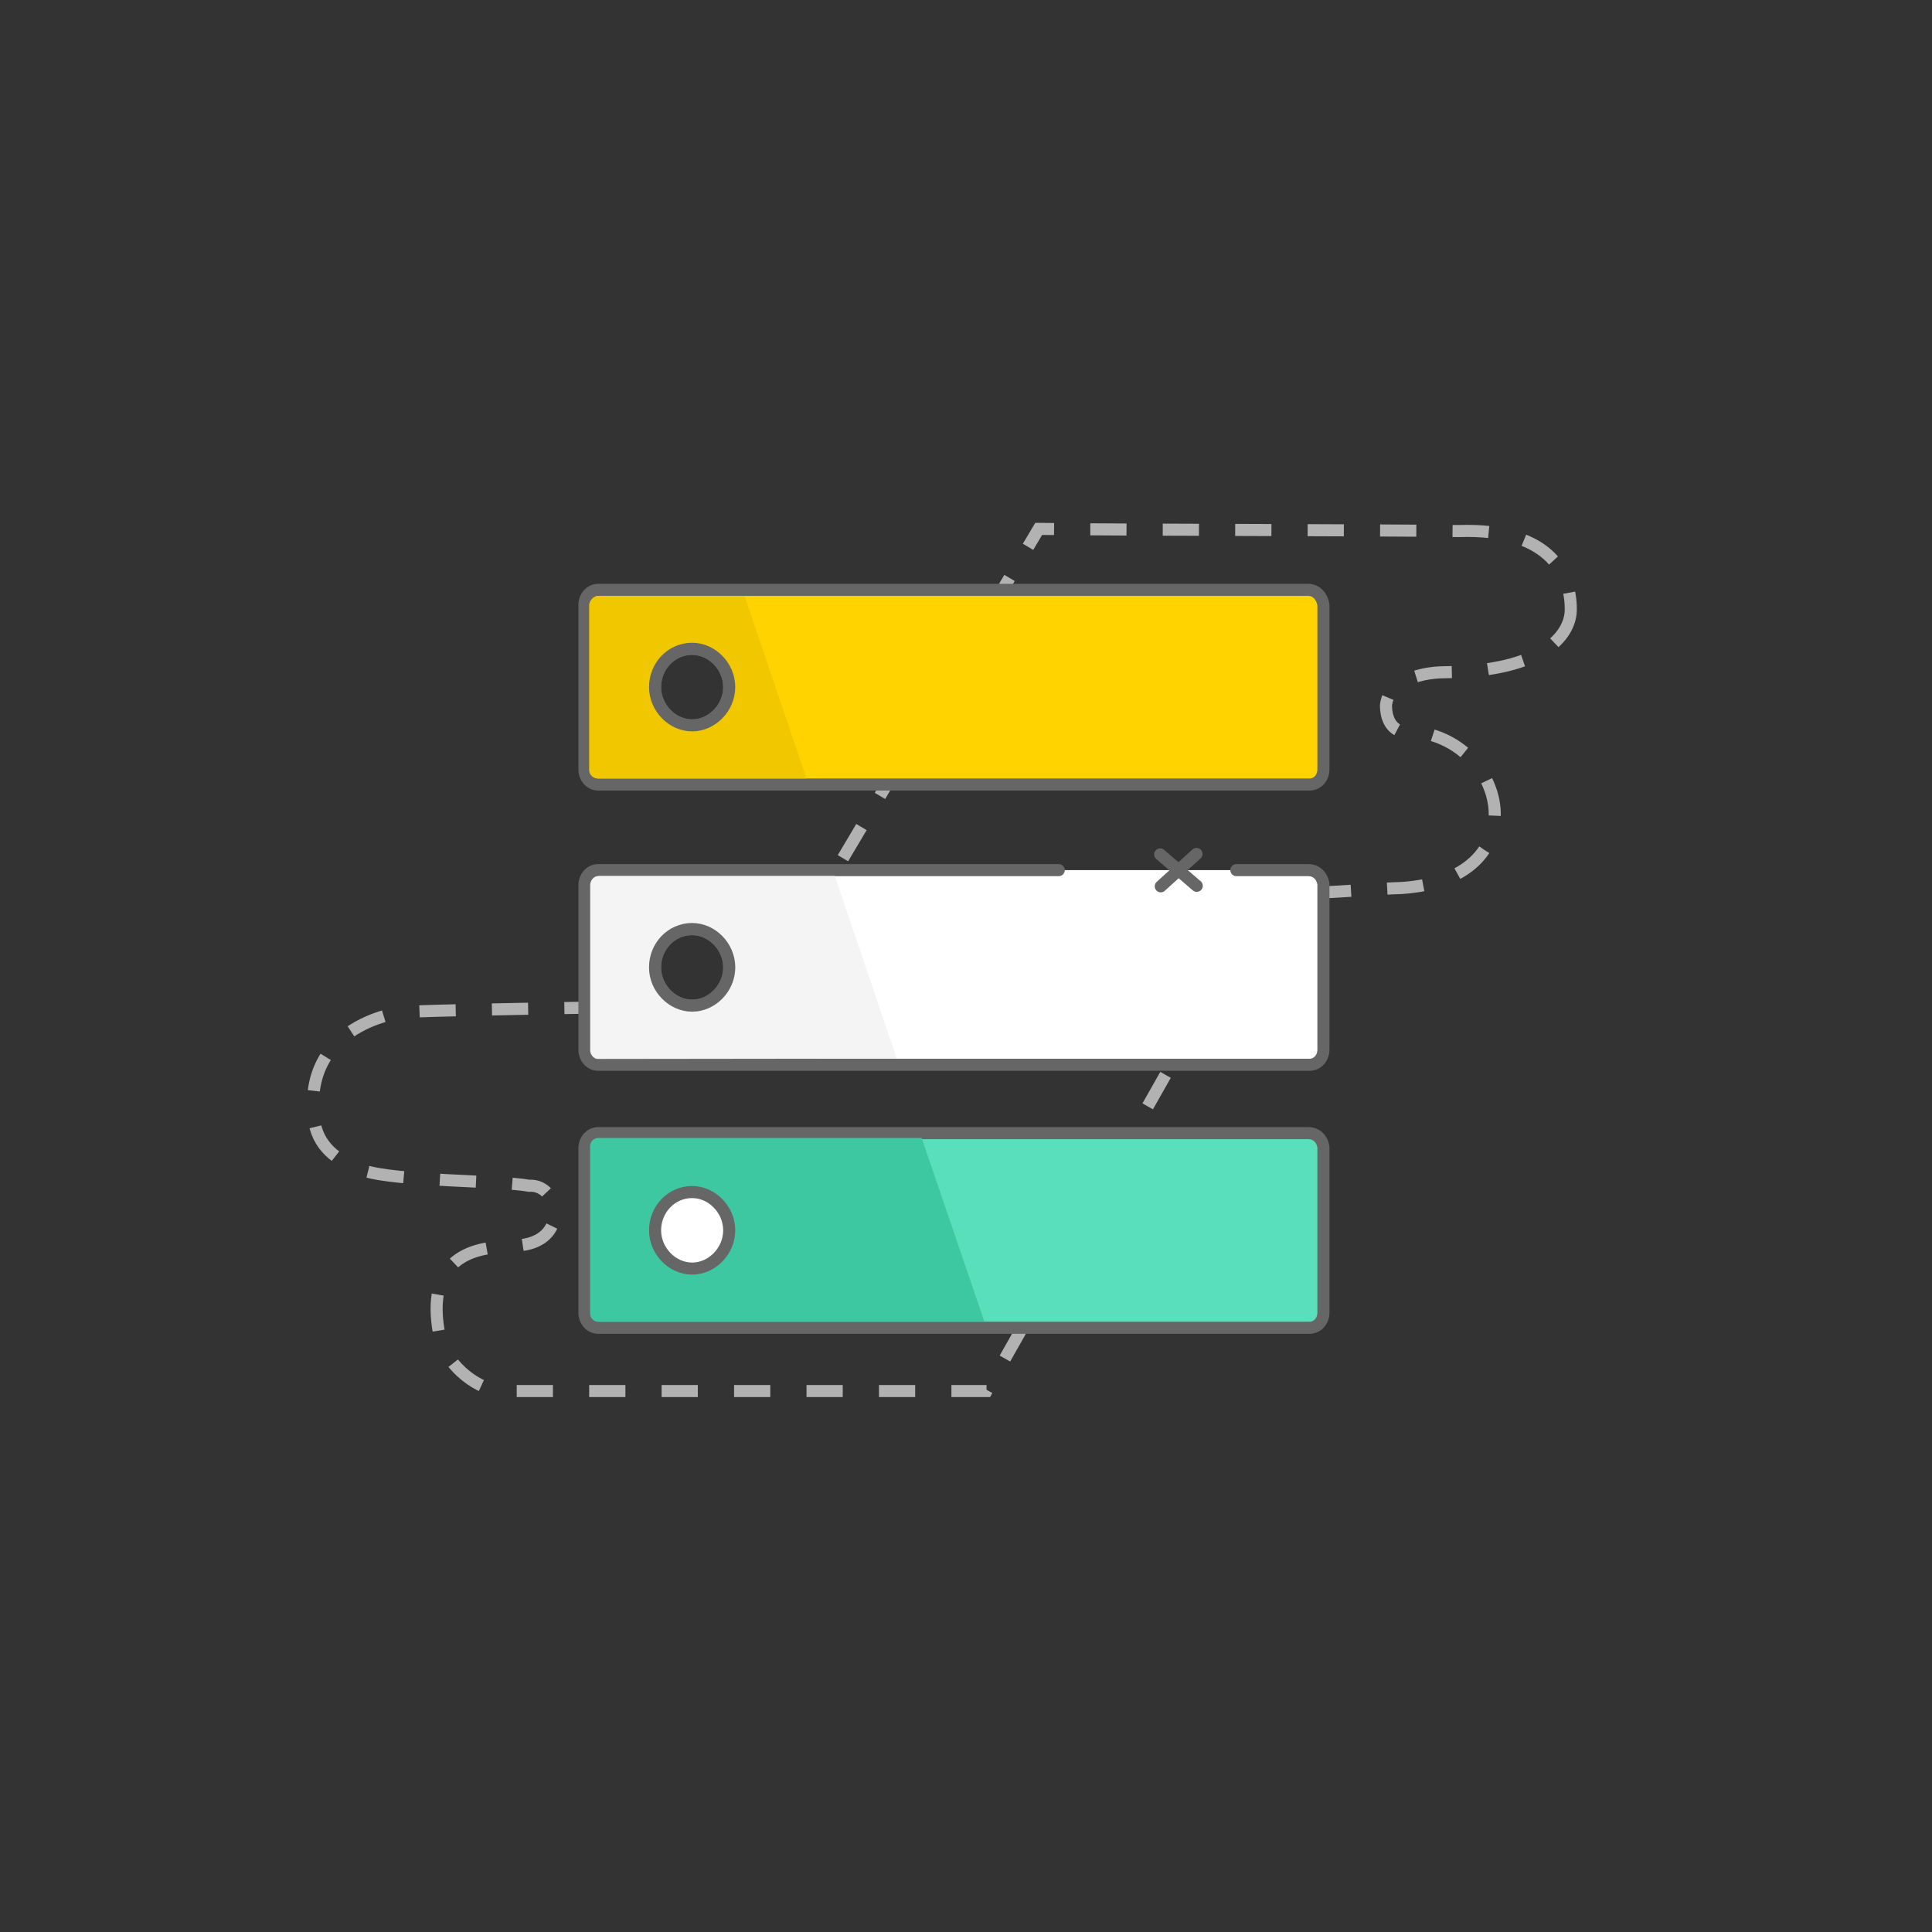 <?xml version="1.0" encoding="utf-8"?>
<!-- Generator: Adobe Illustrator 23.0.3, SVG Export Plug-In . SVG Version: 6.00 Build 0)  -->
<svg version="1.1" id="Layer_1" xmlns="http://www.w3.org/2000/svg" xmlns:xlink="http://www.w3.org/1999/xlink" x="0px" y="0px"
	 viewBox="0 0 160 160" style="enable-background:new 0 0 160 160;" xml:space="preserve">
<rect x="0" y="0" width="160" height="160" fill="#333333" stroke="none"/>
<style type="text/css">
	.st0{fill:none;}
	.st1{fill:none;stroke:#B2B2B2;stroke-miterlimit:10;stroke-dasharray:3;}
	.st2{fill:#59DFBB;stroke:#666666;stroke-miterlimit:10;}
	.st3{fill:#3EC8A1;}
	.st4{fill:#FFFFFF;stroke:#666666;stroke-linecap:round;stroke-miterlimit:10;}
	.st5{opacity:0.8;fill:#F1F1F1;enable-background:new    ;}
	.st6{fill:#FFD300;stroke:#666666;stroke-miterlimit:10;}
	.st7{fill:#F1C700;}
	.st8{fill:none;stroke:#666666;stroke-linecap:round;stroke-miterlimit:10;}
	.st9{fill:none;stroke:#666666;stroke-miterlimit:10;}
	.st10{fill:#FFFFFF;stroke:#666666;stroke-miterlimit:10;}
</style>
<g>
	<rect x="15" y="15" class="st0" width="130" height="130"/>
</g>
<g>
	<path class="st1" d="M130.08,50.64c-0.09,1.89-2.16,4.94-10.35,5.03c-2.61,0-4.86,1.05-4.95,2.8c0.01,0.91,0.36,1.8,1.17,2.07
		c8.64-0.29,12.07,12.21,0.13,13c-1.08,0-11.18,0.68-11.18,0.68L81.7,115.2c0,0-32.31,0-40.32,0c-2.25-0.27-4.5-2.44-4.95-4.42
		c-1.71-8.28,5.22-7.36,6.3-7.63c4.5-0.18,3.69-5.13,1.08-4.95c-2.43-0.45-10.98-0.36-13.68-1.26c-2.34-0.81-3.87-2.07-4.14-4.32
		c-0.9-7.92,7.29-8.82,7.56-8.82c5.94-0.27,29.02-0.55,29.02-0.55L86.02,43.8c7.02,0.09,27.77,0.09,34.79,0.18
		C128.73,43.71,130.17,47.94,130.08,50.64z"/>
	<path class="st2" d="M108.35,93.84h-58.8c-0.67,0-1.15,0.58-1.15,1.25v13.62c0,0.67,0.48,1.25,1.15,1.25h58.9
		c0.67,0,1.15-0.58,1.15-1.25V94.99C109.5,94.32,109.02,93.84,108.35,93.84z M57.32,105.06c-1.63,0-3.07-1.44-3.07-3.17
		c0-1.73,1.34-3.17,3.07-3.17c1.63,0,3.07,1.44,3.07,3.17C60.39,103.62,58.95,105.06,57.32,105.06z"/>
	<path class="st3" d="M76.33,94.24H49.54c-0.37,0-0.67,0.31-0.67,0.67v13.87c0,0.36,0.3,0.67,0.67,0.67h31.98L76.33,94.24z"/>
	<path class="st4" d="M87.68,72.06H49.55c-0.67,0-1.15,0.58-1.15,1.25v13.62c0,0.67,0.48,1.25,1.15,1.25h58.9
		c0.67,0,1.15-0.58,1.15-1.25V73.21c-0.1-0.67-0.58-1.15-1.25-1.15h-5.96 M57.32,76.95c1.63,0,3.07,1.44,3.07,3.17
		c0,1.73-1.44,3.17-3.07,3.17s-3.07-1.44-3.07-3.17S55.59,76.95,57.32,76.95z"/>
	<path class="st5" d="M69.13,72.54H49.65c-0.43,0-0.78,0.35-0.78,0.77v13.7c0,0.35,0.34,0.69,0.63,0.69l24.77-0.03L69.13,72.54z
		 M57.32,83.28c-1.63,0-3.07-1.44-3.07-3.17c0-1.73,1.34-3.17,3.07-3.17c1.63,0,3.07,1.44,3.07,3.17
		C60.39,81.85,58.95,83.28,57.32,83.28z"/>
	<path class="st6" d="M108.35,48.85h-58.8c-0.67,0-1.15,0.58-1.15,1.25v13.62c0,0.67,0.48,1.25,1.15,1.25h58.9
		c0.67,0,1.15-0.58,1.15-1.25V50.09C109.5,49.42,109.02,48.85,108.35,48.85z M57.32,53.74c1.63,0,3.07,1.44,3.07,3.17
		c0,1.73-1.44,3.17-3.07,3.17s-3.07-1.44-3.07-3.17C54.25,55.18,55.59,53.74,57.32,53.74z"/>
	<path class="st7" d="M61.66,49.35H49.6c-0.44,0-0.81,0.36-0.81,0.81v13.61c0,0.38,0.32,0.7,0.71,0.7h17.29L61.66,49.35z
		 M57.32,60.07c-1.63,0-3.07-1.44-3.07-3.17s1.34-3.17,3.07-3.17c1.63,0,3.07,1.44,3.07,3.17S58.95,60.07,57.32,60.07z"/>
	<g>
		<line class="st8" x1="96.08" y1="70.76" x2="99.11" y2="73.36"/>
		<line class="st8" x1="99.09" y1="70.72" x2="96.13" y2="73.4"/>
	</g>
	<path class="st9" d="M57.32,60.07c-1.63,0-3.07-1.44-3.07-3.17s1.34-3.17,3.07-3.17c1.63,0,3.07,1.44,3.07,3.17
		S58.95,60.07,57.32,60.07z"/>
	<path class="st9" d="M57.32,83.28c-1.63,0-3.07-1.44-3.07-3.17c0-1.73,1.34-3.17,3.07-3.17c1.63,0,3.07,1.44,3.07,3.17
		C60.39,81.85,58.95,83.28,57.32,83.28z"/>
	<path class="st10" d="M57.32,105.06c-1.63,0-3.07-1.44-3.07-3.17c0-1.73,1.34-3.17,3.07-3.17c1.63,0,3.07,1.44,3.07,3.17
		C60.39,103.62,58.95,105.06,57.32,105.06z"/>
</g>
</svg>
